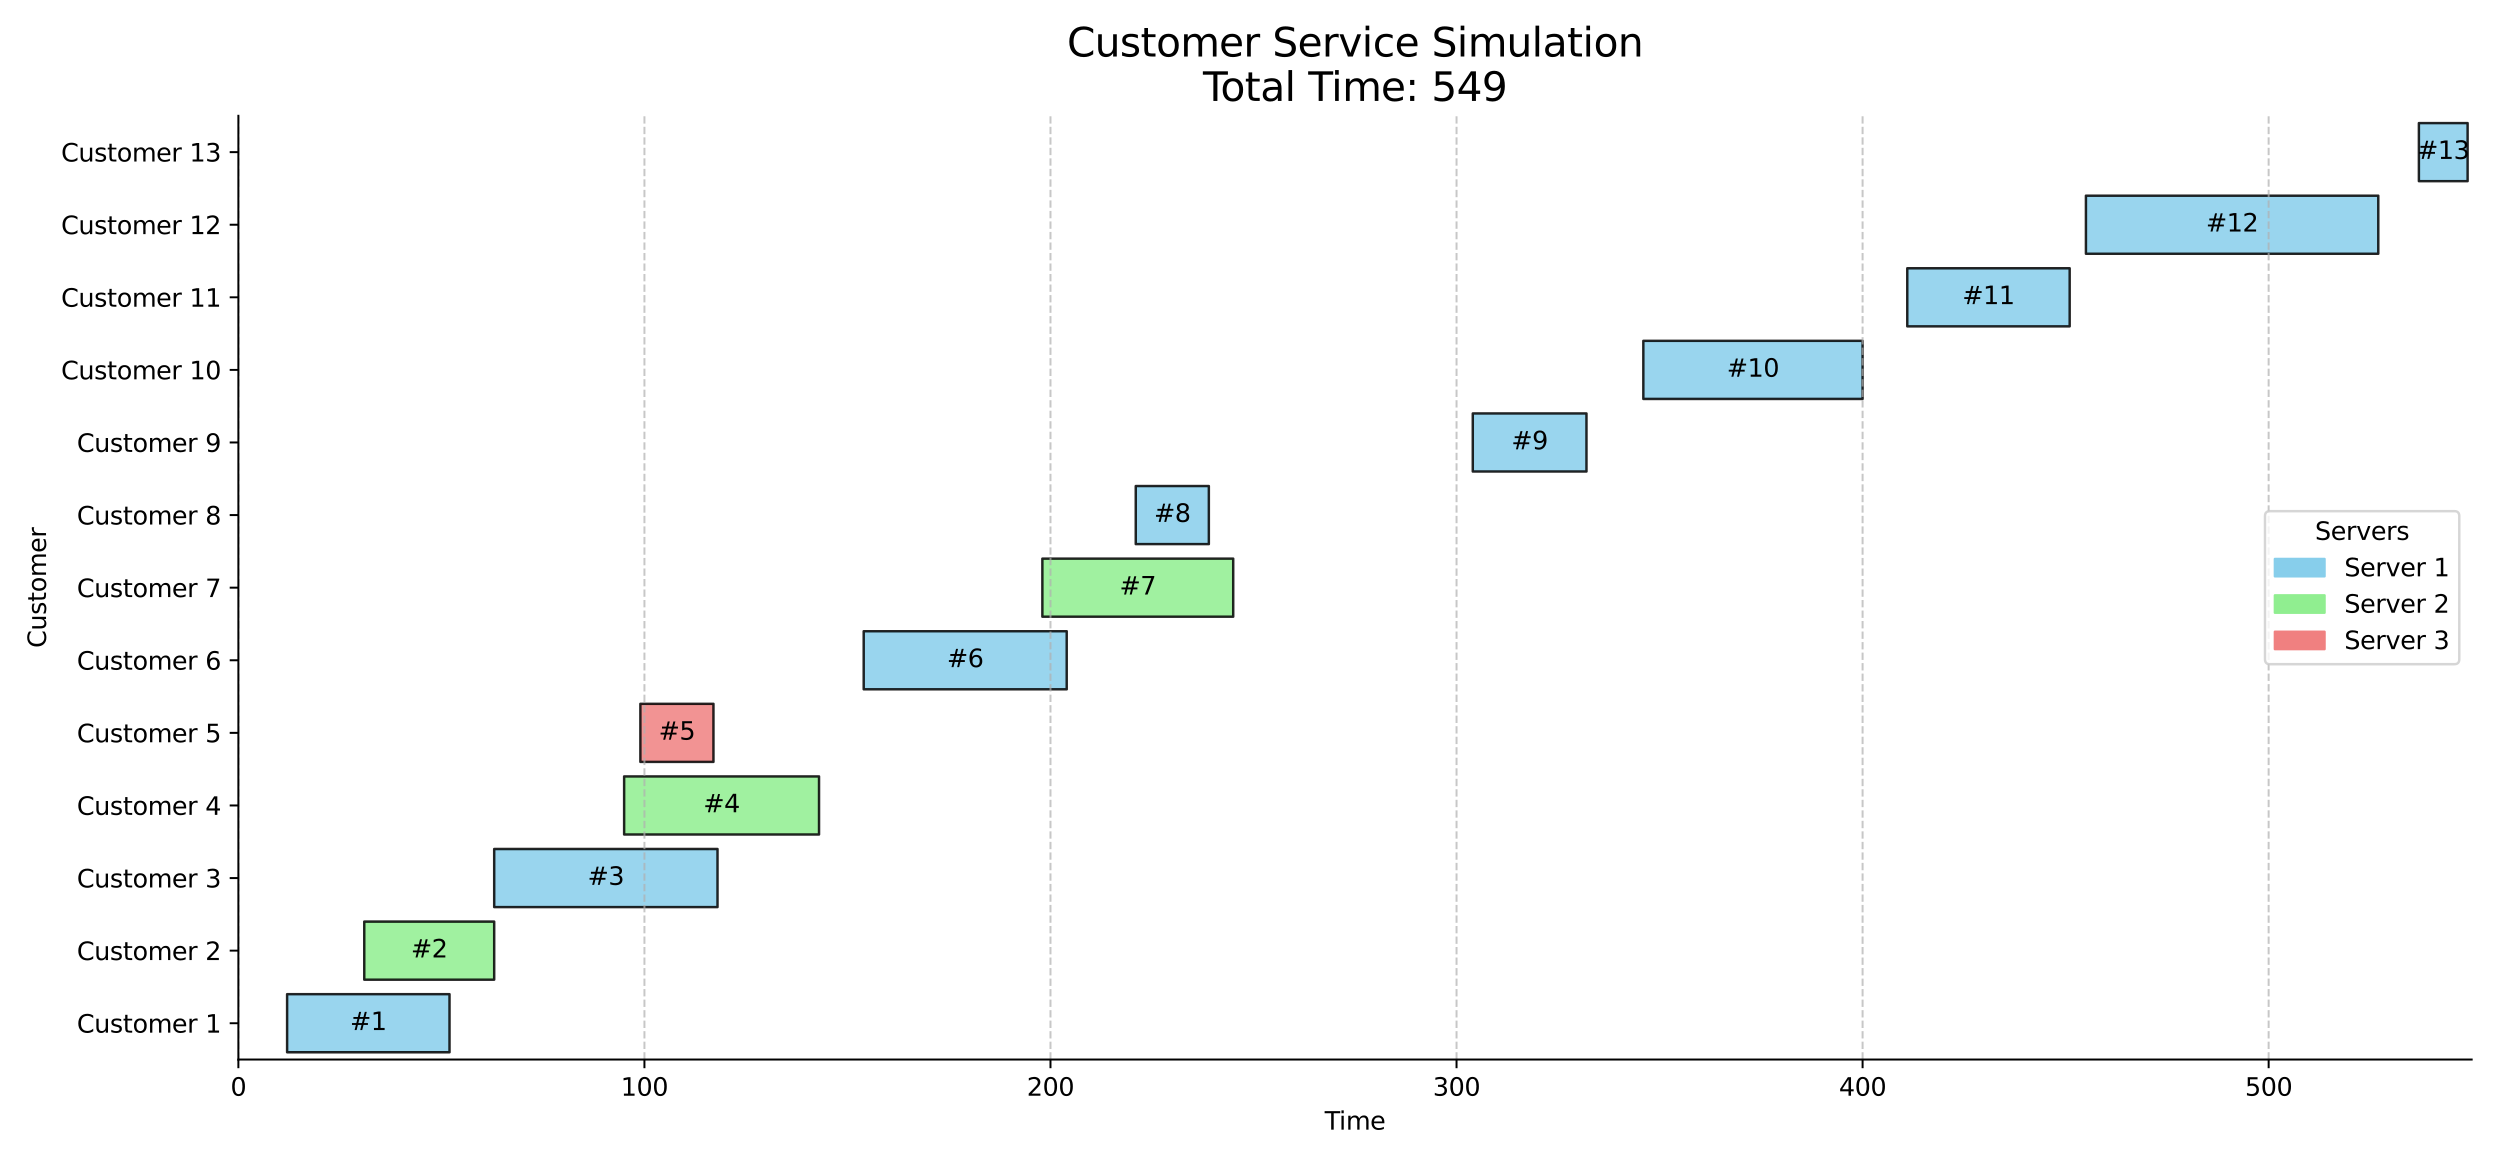 <?xml version="1.0" encoding="utf-8" standalone="no"?>
<!DOCTYPE svg PUBLIC "-//W3C//DTD SVG 1.1//EN"
  "http://www.w3.org/Graphics/SVG/1.1/DTD/svg11.dtd">
<svg xmlns:xlink="http://www.w3.org/1999/xlink" width="1008pt" height="468pt" viewBox="0 0 1008 468" xmlns="http://www.w3.org/2000/svg" version="1.1">
 <defs>
  <style type="text/css">*{stroke-linejoin: round; stroke-linecap: butt}</style>
 </defs>
 <g id="figure_1">
  <g id="patch_1">
   <path d="M 0 468
L 1008 468
L 1008 0
L 0 0
z
" style="fill: #ffffff"/>
  </g>
  <g id="axes_1">
   <g id="patch_2">
    <path d="M 96.112 427.2
L 996.58 427.2
L 996.58 46.7
L 96.112 46.7
z
" style="fill: #ffffff"/>
   </g>
   <g id="patch_3">
    <path d="M 115.759 424.273
L 181.248 424.273
L 181.248 400.858
L 115.759 400.858
z
" clip-path="url(#p34219df87b)" style="fill: #87ceeb; opacity: 0.85; stroke: #000000; stroke-linejoin: miter"/>
   </g>
   <g id="patch_4">
    <path d="M 146.866 395.004
L 199.257 395.004
L 199.257 371.588
L 146.866 371.588
z
" clip-path="url(#p34219df87b)" style="fill: #90ee90; opacity: 0.85; stroke: #000000; stroke-linejoin: miter"/>
   </g>
   <g id="patch_5">
    <path d="M 199.257 365.735
L 289.304 365.735
L 289.304 342.319
L 199.257 342.319
z
" clip-path="url(#p34219df87b)" style="fill: #87ceeb; opacity: 0.85; stroke: #000000; stroke-linejoin: miter"/>
   </g>
   <g id="patch_6">
    <path d="M 251.648 336.465
L 330.234 336.465
L 330.234 313.05
L 251.648 313.05
z
" clip-path="url(#p34219df87b)" style="fill: #90ee90; opacity: 0.85; stroke: #000000; stroke-linejoin: miter"/>
   </g>
   <g id="patch_7">
    <path d="M 258.197 307.196
L 287.667 307.196
L 287.667 283.781
L 258.197 283.781
z
" clip-path="url(#p34219df87b)" style="fill: #f08080; opacity: 0.85; stroke: #000000; stroke-linejoin: miter"/>
   </g>
   <g id="patch_8">
    <path d="M 348.243 277.927
L 430.104 277.927
L 430.104 254.512
L 348.243 254.512
z
" clip-path="url(#p34219df87b)" style="fill: #87ceeb; opacity: 0.85; stroke: #000000; stroke-linejoin: miter"/>
   </g>
   <g id="patch_9">
    <path d="M 420.281 248.658
L 497.23 248.658
L 497.23 225.242
L 420.281 225.242
z
" clip-path="url(#p34219df87b)" style="fill: #90ee90; opacity: 0.85; stroke: #000000; stroke-linejoin: miter"/>
   </g>
   <g id="patch_10">
    <path d="M 457.937 219.388
L 487.407 219.388
L 487.407 195.973
L 457.937 195.973
z
" clip-path="url(#p34219df87b)" style="fill: #87ceeb; opacity: 0.85; stroke: #000000; stroke-linejoin: miter"/>
   </g>
   <g id="patch_11">
    <path d="M 593.825 190.119
L 639.667 190.119
L 639.667 166.704
L 593.825 166.704
z
" clip-path="url(#p34219df87b)" style="fill: #87ceeb; opacity: 0.85; stroke: #000000; stroke-linejoin: miter"/>
   </g>
   <g id="patch_12">
    <path d="M 662.588 160.85
L 750.998 160.85
L 750.998 137.435
L 662.588 137.435
z
" clip-path="url(#p34219df87b)" style="fill: #87ceeb; opacity: 0.85; stroke: #000000; stroke-linejoin: miter"/>
   </g>
   <g id="patch_13">
    <path d="M 769.007 131.581
L 834.496 131.581
L 834.496 108.165
L 769.007 108.165
z
" clip-path="url(#p34219df87b)" style="fill: #87ceeb; opacity: 0.85; stroke: #000000; stroke-linejoin: miter"/>
   </g>
   <g id="patch_14">
    <path d="M 841.045 102.312
L 958.924 102.312
L 958.924 78.896
L 841.045 78.896
z
" clip-path="url(#p34219df87b)" style="fill: #87ceeb; opacity: 0.85; stroke: #000000; stroke-linejoin: miter"/>
   </g>
   <g id="patch_15">
    <path d="M 975.296 73.042
L 994.943 73.042
L 994.943 49.627
L 975.296 49.627
z
" clip-path="url(#p34219df87b)" style="fill: #87ceeb; opacity: 0.85; stroke: #000000; stroke-linejoin: miter"/>
   </g>
   <g id="matplotlib.axis_1">
    <g id="xtick_1">
     <g id="line2d_1">
      <path d="M 96.112 427.2
L 96.112 46.7
" clip-path="url(#p34219df87b)" style="fill: none; stroke-dasharray: 2.96,1.28; stroke-dashoffset: 0; stroke: #b0b0b0; stroke-opacity: 0.7; stroke-width: 0.8"/>
     </g>
     <g id="line2d_2">
      <defs>
       <path id="m6d9c27e8d7" d="M 0 0
L 0 3.5
" style="stroke: #000000; stroke-width: 0.8"/>
      </defs>
      <g>
       <use xlink:href="#m6d9c27e8d7" x="96.112" y="427.2" style="stroke: #000000; stroke-width: 0.8"/>
      </g>
     </g>
     <g id="text_1">
      <!-- 0 -->
      <g transform="translate(92.931 441.798) scale(0.1 -0.1)">
       <defs>
        <path id="DejaVuSans-30" d="M 2034 4250
Q 1547 4250 1301 3770
Q 1056 3291 1056 2328
Q 1056 1369 1301 889
Q 1547 409 2034 409
Q 2525 409 2770 889
Q 3016 1369 3016 2328
Q 3016 3291 2770 3770
Q 2525 4250 2034 4250
z
M 2034 4750
Q 2819 4750 3233 4129
Q 3647 3509 3647 2328
Q 3647 1150 3233 529
Q 2819 -91 2034 -91
Q 1250 -91 836 529
Q 422 1150 422 2328
Q 422 3509 836 4129
Q 1250 4750 2034 4750
z
" transform="scale(0.016)"/>
       </defs>
       <use xlink:href="#DejaVuSans-30"/>
      </g>
     </g>
    </g>
    <g id="xtick_2">
     <g id="line2d_3">
      <path d="M 259.834 427.2
L 259.834 46.7
" clip-path="url(#p34219df87b)" style="fill: none; stroke-dasharray: 2.96,1.28; stroke-dashoffset: 0; stroke: #b0b0b0; stroke-opacity: 0.7; stroke-width: 0.8"/>
     </g>
     <g id="line2d_4">
      <g>
       <use xlink:href="#m6d9c27e8d7" x="259.834" y="427.2" style="stroke: #000000; stroke-width: 0.8"/>
      </g>
     </g>
     <g id="text_2">
      <!-- 100 -->
      <g transform="translate(250.29 441.798) scale(0.1 -0.1)">
       <defs>
        <path id="DejaVuSans-31" d="M 794 531
L 1825 531
L 1825 4091
L 703 3866
L 703 4441
L 1819 4666
L 2450 4666
L 2450 531
L 3481 531
L 3481 0
L 794 0
L 794 531
z
" transform="scale(0.016)"/>
       </defs>
       <use xlink:href="#DejaVuSans-31"/>
       <use xlink:href="#DejaVuSans-30" transform="translate(63.623 0)"/>
       <use xlink:href="#DejaVuSans-30" transform="translate(127.246 0)"/>
      </g>
     </g>
    </g>
    <g id="xtick_3">
     <g id="line2d_5">
      <path d="M 423.555 427.2
L 423.555 46.7
" clip-path="url(#p34219df87b)" style="fill: none; stroke-dasharray: 2.96,1.28; stroke-dashoffset: 0; stroke: #b0b0b0; stroke-opacity: 0.7; stroke-width: 0.8"/>
     </g>
     <g id="line2d_6">
      <g>
       <use xlink:href="#m6d9c27e8d7" x="423.555" y="427.2" style="stroke: #000000; stroke-width: 0.8"/>
      </g>
     </g>
     <g id="text_3">
      <!-- 200 -->
      <g transform="translate(414.011 441.798) scale(0.1 -0.1)">
       <defs>
        <path id="DejaVuSans-32" d="M 1228 531
L 3431 531
L 3431 0
L 469 0
L 469 531
Q 828 903 1448 1529
Q 2069 2156 2228 2338
Q 2531 2678 2651 2914
Q 2772 3150 2772 3378
Q 2772 3750 2511 3984
Q 2250 4219 1831 4219
Q 1534 4219 1204 4116
Q 875 4013 500 3803
L 500 4441
Q 881 4594 1212 4672
Q 1544 4750 1819 4750
Q 2544 4750 2975 4387
Q 3406 4025 3406 3419
Q 3406 3131 3298 2873
Q 3191 2616 2906 2266
Q 2828 2175 2409 1742
Q 1991 1309 1228 531
z
" transform="scale(0.016)"/>
       </defs>
       <use xlink:href="#DejaVuSans-32"/>
       <use xlink:href="#DejaVuSans-30" transform="translate(63.623 0)"/>
       <use xlink:href="#DejaVuSans-30" transform="translate(127.246 0)"/>
      </g>
     </g>
    </g>
    <g id="xtick_4">
     <g id="line2d_7">
      <path d="M 587.277 427.2
L 587.277 46.7
" clip-path="url(#p34219df87b)" style="fill: none; stroke-dasharray: 2.96,1.28; stroke-dashoffset: 0; stroke: #b0b0b0; stroke-opacity: 0.7; stroke-width: 0.8"/>
     </g>
     <g id="line2d_8">
      <g>
       <use xlink:href="#m6d9c27e8d7" x="587.277" y="427.2" style="stroke: #000000; stroke-width: 0.8"/>
      </g>
     </g>
     <g id="text_4">
      <!-- 300 -->
      <g transform="translate(577.733 441.798) scale(0.1 -0.1)">
       <defs>
        <path id="DejaVuSans-33" d="M 2597 2516
Q 3050 2419 3304 2112
Q 3559 1806 3559 1356
Q 3559 666 3084 287
Q 2609 -91 1734 -91
Q 1441 -91 1130 -33
Q 819 25 488 141
L 488 750
Q 750 597 1062 519
Q 1375 441 1716 441
Q 2309 441 2620 675
Q 2931 909 2931 1356
Q 2931 1769 2642 2001
Q 2353 2234 1838 2234
L 1294 2234
L 1294 2753
L 1863 2753
Q 2328 2753 2575 2939
Q 2822 3125 2822 3475
Q 2822 3834 2567 4026
Q 2313 4219 1838 4219
Q 1578 4219 1281 4162
Q 984 4106 628 3988
L 628 4550
Q 988 4650 1302 4700
Q 1616 4750 1894 4750
Q 2613 4750 3031 4423
Q 3450 4097 3450 3541
Q 3450 3153 3228 2886
Q 3006 2619 2597 2516
z
" transform="scale(0.016)"/>
       </defs>
       <use xlink:href="#DejaVuSans-33"/>
       <use xlink:href="#DejaVuSans-30" transform="translate(63.623 0)"/>
       <use xlink:href="#DejaVuSans-30" transform="translate(127.246 0)"/>
      </g>
     </g>
    </g>
    <g id="xtick_5">
     <g id="line2d_9">
      <path d="M 750.998 427.2
L 750.998 46.7
" clip-path="url(#p34219df87b)" style="fill: none; stroke-dasharray: 2.96,1.28; stroke-dashoffset: 0; stroke: #b0b0b0; stroke-opacity: 0.7; stroke-width: 0.8"/>
     </g>
     <g id="line2d_10">
      <g>
       <use xlink:href="#m6d9c27e8d7" x="750.998" y="427.2" style="stroke: #000000; stroke-width: 0.8"/>
      </g>
     </g>
     <g id="text_5">
      <!-- 400 -->
      <g transform="translate(741.454 441.798) scale(0.1 -0.1)">
       <defs>
        <path id="DejaVuSans-34" d="M 2419 4116
L 825 1625
L 2419 1625
L 2419 4116
z
M 2253 4666
L 3047 4666
L 3047 1625
L 3713 1625
L 3713 1100
L 3047 1100
L 3047 0
L 2419 0
L 2419 1100
L 313 1100
L 313 1709
L 2253 4666
z
" transform="scale(0.016)"/>
       </defs>
       <use xlink:href="#DejaVuSans-34"/>
       <use xlink:href="#DejaVuSans-30" transform="translate(63.623 0)"/>
       <use xlink:href="#DejaVuSans-30" transform="translate(127.246 0)"/>
      </g>
     </g>
    </g>
    <g id="xtick_6">
     <g id="line2d_11">
      <path d="M 914.719 427.2
L 914.719 46.7
" clip-path="url(#p34219df87b)" style="fill: none; stroke-dasharray: 2.96,1.28; stroke-dashoffset: 0; stroke: #b0b0b0; stroke-opacity: 0.7; stroke-width: 0.8"/>
     </g>
     <g id="line2d_12">
      <g>
       <use xlink:href="#m6d9c27e8d7" x="914.719" y="427.2" style="stroke: #000000; stroke-width: 0.8"/>
      </g>
     </g>
     <g id="text_6">
      <!-- 500 -->
      <g transform="translate(905.176 441.798) scale(0.1 -0.1)">
       <defs>
        <path id="DejaVuSans-35" d="M 691 4666
L 3169 4666
L 3169 4134
L 1269 4134
L 1269 2991
Q 1406 3038 1543 3061
Q 1681 3084 1819 3084
Q 2600 3084 3056 2656
Q 3513 2228 3513 1497
Q 3513 744 3044 326
Q 2575 -91 1722 -91
Q 1428 -91 1123 -41
Q 819 9 494 109
L 494 744
Q 775 591 1075 516
Q 1375 441 1709 441
Q 2250 441 2565 725
Q 2881 1009 2881 1497
Q 2881 1984 2565 2268
Q 2250 2553 1709 2553
Q 1456 2553 1204 2497
Q 953 2441 691 2322
L 691 4666
z
" transform="scale(0.016)"/>
       </defs>
       <use xlink:href="#DejaVuSans-35"/>
       <use xlink:href="#DejaVuSans-30" transform="translate(63.623 0)"/>
       <use xlink:href="#DejaVuSans-30" transform="translate(127.246 0)"/>
      </g>
     </g>
    </g>
    <g id="text_7">
     <!-- Time -->
     <g transform="translate(534.113 455.477) scale(0.1 -0.1)">
      <defs>
       <path id="DejaVuSans-54" d="M -19 4666
L 3928 4666
L 3928 4134
L 2272 4134
L 2272 0
L 1638 0
L 1638 4134
L -19 4134
L -19 4666
z
" transform="scale(0.016)"/>
       <path id="DejaVuSans-69" d="M 603 3500
L 1178 3500
L 1178 0
L 603 0
L 603 3500
z
M 603 4863
L 1178 4863
L 1178 4134
L 603 4134
L 603 4863
z
" transform="scale(0.016)"/>
       <path id="DejaVuSans-6d" d="M 3328 2828
Q 3544 3216 3844 3400
Q 4144 3584 4550 3584
Q 5097 3584 5394 3201
Q 5691 2819 5691 2113
L 5691 0
L 5113 0
L 5113 2094
Q 5113 2597 4934 2840
Q 4756 3084 4391 3084
Q 3944 3084 3684 2787
Q 3425 2491 3425 1978
L 3425 0
L 2847 0
L 2847 2094
Q 2847 2600 2669 2842
Q 2491 3084 2119 3084
Q 1678 3084 1418 2786
Q 1159 2488 1159 1978
L 1159 0
L 581 0
L 581 3500
L 1159 3500
L 1159 2956
Q 1356 3278 1631 3431
Q 1906 3584 2284 3584
Q 2666 3584 2933 3390
Q 3200 3197 3328 2828
z
" transform="scale(0.016)"/>
       <path id="DejaVuSans-65" d="M 3597 1894
L 3597 1613
L 953 1613
Q 991 1019 1311 708
Q 1631 397 2203 397
Q 2534 397 2845 478
Q 3156 559 3463 722
L 3463 178
Q 3153 47 2828 -22
Q 2503 -91 2169 -91
Q 1331 -91 842 396
Q 353 884 353 1716
Q 353 2575 817 3079
Q 1281 3584 2069 3584
Q 2775 3584 3186 3129
Q 3597 2675 3597 1894
z
M 3022 2063
Q 3016 2534 2758 2815
Q 2500 3097 2075 3097
Q 1594 3097 1305 2825
Q 1016 2553 972 2059
L 3022 2063
z
" transform="scale(0.016)"/>
      </defs>
      <use xlink:href="#DejaVuSans-54"/>
      <use xlink:href="#DejaVuSans-69" transform="translate(57.959 0)"/>
      <use xlink:href="#DejaVuSans-6d" transform="translate(85.742 0)"/>
      <use xlink:href="#DejaVuSans-65" transform="translate(183.154 0)"/>
     </g>
    </g>
   </g>
   <g id="matplotlib.axis_2">
    <g id="ytick_1">
     <g id="line2d_13">
      <defs>
       <path id="m03abdfb8ca" d="M 0 0
L -3.5 0
" style="stroke: #000000; stroke-width: 0.8"/>
      </defs>
      <g>
       <use xlink:href="#m03abdfb8ca" x="96.112" y="412.565" style="stroke: #000000; stroke-width: 0.8"/>
      </g>
     </g>
     <g id="text_8">
      <!-- Customer 1 -->
      <g transform="translate(30.998 416.365) scale(0.1 -0.1)">
       <defs>
        <path id="DejaVuSans-43" d="M 4122 4306
L 4122 3641
Q 3803 3938 3442 4084
Q 3081 4231 2675 4231
Q 1875 4231 1450 3742
Q 1025 3253 1025 2328
Q 1025 1406 1450 917
Q 1875 428 2675 428
Q 3081 428 3442 575
Q 3803 722 4122 1019
L 4122 359
Q 3791 134 3420 21
Q 3050 -91 2638 -91
Q 1578 -91 968 557
Q 359 1206 359 2328
Q 359 3453 968 4101
Q 1578 4750 2638 4750
Q 3056 4750 3426 4639
Q 3797 4528 4122 4306
z
" transform="scale(0.016)"/>
        <path id="DejaVuSans-75" d="M 544 1381
L 544 3500
L 1119 3500
L 1119 1403
Q 1119 906 1312 657
Q 1506 409 1894 409
Q 2359 409 2629 706
Q 2900 1003 2900 1516
L 2900 3500
L 3475 3500
L 3475 0
L 2900 0
L 2900 538
Q 2691 219 2414 64
Q 2138 -91 1772 -91
Q 1169 -91 856 284
Q 544 659 544 1381
z
M 1991 3584
L 1991 3584
z
" transform="scale(0.016)"/>
        <path id="DejaVuSans-73" d="M 2834 3397
L 2834 2853
Q 2591 2978 2328 3040
Q 2066 3103 1784 3103
Q 1356 3103 1142 2972
Q 928 2841 928 2578
Q 928 2378 1081 2264
Q 1234 2150 1697 2047
L 1894 2003
Q 2506 1872 2764 1633
Q 3022 1394 3022 966
Q 3022 478 2636 193
Q 2250 -91 1575 -91
Q 1294 -91 989 -36
Q 684 19 347 128
L 347 722
Q 666 556 975 473
Q 1284 391 1588 391
Q 1994 391 2212 530
Q 2431 669 2431 922
Q 2431 1156 2273 1281
Q 2116 1406 1581 1522
L 1381 1569
Q 847 1681 609 1914
Q 372 2147 372 2553
Q 372 3047 722 3315
Q 1072 3584 1716 3584
Q 2034 3584 2315 3537
Q 2597 3491 2834 3397
z
" transform="scale(0.016)"/>
        <path id="DejaVuSans-74" d="M 1172 4494
L 1172 3500
L 2356 3500
L 2356 3053
L 1172 3053
L 1172 1153
Q 1172 725 1289 603
Q 1406 481 1766 481
L 2356 481
L 2356 0
L 1766 0
Q 1100 0 847 248
Q 594 497 594 1153
L 594 3053
L 172 3053
L 172 3500
L 594 3500
L 594 4494
L 1172 4494
z
" transform="scale(0.016)"/>
        <path id="DejaVuSans-6f" d="M 1959 3097
Q 1497 3097 1228 2736
Q 959 2375 959 1747
Q 959 1119 1226 758
Q 1494 397 1959 397
Q 2419 397 2687 759
Q 2956 1122 2956 1747
Q 2956 2369 2687 2733
Q 2419 3097 1959 3097
z
M 1959 3584
Q 2709 3584 3137 3096
Q 3566 2609 3566 1747
Q 3566 888 3137 398
Q 2709 -91 1959 -91
Q 1206 -91 779 398
Q 353 888 353 1747
Q 353 2609 779 3096
Q 1206 3584 1959 3584
z
" transform="scale(0.016)"/>
        <path id="DejaVuSans-72" d="M 2631 2963
Q 2534 3019 2420 3045
Q 2306 3072 2169 3072
Q 1681 3072 1420 2755
Q 1159 2438 1159 1844
L 1159 0
L 581 0
L 581 3500
L 1159 3500
L 1159 2956
Q 1341 3275 1631 3429
Q 1922 3584 2338 3584
Q 2397 3584 2469 3576
Q 2541 3569 2628 3553
L 2631 2963
z
" transform="scale(0.016)"/>
        <path id="DejaVuSans-20" transform="scale(0.016)"/>
       </defs>
       <use xlink:href="#DejaVuSans-43"/>
       <use xlink:href="#DejaVuSans-75" transform="translate(69.824 0)"/>
       <use xlink:href="#DejaVuSans-73" transform="translate(133.203 0)"/>
       <use xlink:href="#DejaVuSans-74" transform="translate(185.303 0)"/>
       <use xlink:href="#DejaVuSans-6f" transform="translate(224.512 0)"/>
       <use xlink:href="#DejaVuSans-6d" transform="translate(285.693 0)"/>
       <use xlink:href="#DejaVuSans-65" transform="translate(383.105 0)"/>
       <use xlink:href="#DejaVuSans-72" transform="translate(444.629 0)"/>
       <use xlink:href="#DejaVuSans-20" transform="translate(485.742 0)"/>
       <use xlink:href="#DejaVuSans-31" transform="translate(517.529 0)"/>
      </g>
     </g>
    </g>
    <g id="ytick_2">
     <g id="line2d_14">
      <g>
       <use xlink:href="#m03abdfb8ca" x="96.112" y="383.296" style="stroke: #000000; stroke-width: 0.8"/>
      </g>
     </g>
     <g id="text_9">
      <!-- Customer 2 -->
      <g transform="translate(30.998 387.095) scale(0.1 -0.1)">
       <use xlink:href="#DejaVuSans-43"/>
       <use xlink:href="#DejaVuSans-75" transform="translate(69.824 0)"/>
       <use xlink:href="#DejaVuSans-73" transform="translate(133.203 0)"/>
       <use xlink:href="#DejaVuSans-74" transform="translate(185.303 0)"/>
       <use xlink:href="#DejaVuSans-6f" transform="translate(224.512 0)"/>
       <use xlink:href="#DejaVuSans-6d" transform="translate(285.693 0)"/>
       <use xlink:href="#DejaVuSans-65" transform="translate(383.105 0)"/>
       <use xlink:href="#DejaVuSans-72" transform="translate(444.629 0)"/>
       <use xlink:href="#DejaVuSans-20" transform="translate(485.742 0)"/>
       <use xlink:href="#DejaVuSans-32" transform="translate(517.529 0)"/>
      </g>
     </g>
    </g>
    <g id="ytick_3">
     <g id="line2d_15">
      <g>
       <use xlink:href="#m03abdfb8ca" x="96.112" y="354.027" style="stroke: #000000; stroke-width: 0.8"/>
      </g>
     </g>
     <g id="text_10">
      <!-- Customer 3 -->
      <g transform="translate(30.998 357.826) scale(0.1 -0.1)">
       <use xlink:href="#DejaVuSans-43"/>
       <use xlink:href="#DejaVuSans-75" transform="translate(69.824 0)"/>
       <use xlink:href="#DejaVuSans-73" transform="translate(133.203 0)"/>
       <use xlink:href="#DejaVuSans-74" transform="translate(185.303 0)"/>
       <use xlink:href="#DejaVuSans-6f" transform="translate(224.512 0)"/>
       <use xlink:href="#DejaVuSans-6d" transform="translate(285.693 0)"/>
       <use xlink:href="#DejaVuSans-65" transform="translate(383.105 0)"/>
       <use xlink:href="#DejaVuSans-72" transform="translate(444.629 0)"/>
       <use xlink:href="#DejaVuSans-20" transform="translate(485.742 0)"/>
       <use xlink:href="#DejaVuSans-33" transform="translate(517.529 0)"/>
      </g>
     </g>
    </g>
    <g id="ytick_4">
     <g id="line2d_16">
      <g>
       <use xlink:href="#m03abdfb8ca" x="96.112" y="324.758" style="stroke: #000000; stroke-width: 0.8"/>
      </g>
     </g>
     <g id="text_11">
      <!-- Customer 4 -->
      <g transform="translate(30.998 328.557) scale(0.1 -0.1)">
       <use xlink:href="#DejaVuSans-43"/>
       <use xlink:href="#DejaVuSans-75" transform="translate(69.824 0)"/>
       <use xlink:href="#DejaVuSans-73" transform="translate(133.203 0)"/>
       <use xlink:href="#DejaVuSans-74" transform="translate(185.303 0)"/>
       <use xlink:href="#DejaVuSans-6f" transform="translate(224.512 0)"/>
       <use xlink:href="#DejaVuSans-6d" transform="translate(285.693 0)"/>
       <use xlink:href="#DejaVuSans-65" transform="translate(383.105 0)"/>
       <use xlink:href="#DejaVuSans-72" transform="translate(444.629 0)"/>
       <use xlink:href="#DejaVuSans-20" transform="translate(485.742 0)"/>
       <use xlink:href="#DejaVuSans-34" transform="translate(517.529 0)"/>
      </g>
     </g>
    </g>
    <g id="ytick_5">
     <g id="line2d_17">
      <g>
       <use xlink:href="#m03abdfb8ca" x="96.112" y="295.488" style="stroke: #000000; stroke-width: 0.8"/>
      </g>
     </g>
     <g id="text_12">
      <!-- Customer 5 -->
      <g transform="translate(30.998 299.288) scale(0.1 -0.1)">
       <use xlink:href="#DejaVuSans-43"/>
       <use xlink:href="#DejaVuSans-75" transform="translate(69.824 0)"/>
       <use xlink:href="#DejaVuSans-73" transform="translate(133.203 0)"/>
       <use xlink:href="#DejaVuSans-74" transform="translate(185.303 0)"/>
       <use xlink:href="#DejaVuSans-6f" transform="translate(224.512 0)"/>
       <use xlink:href="#DejaVuSans-6d" transform="translate(285.693 0)"/>
       <use xlink:href="#DejaVuSans-65" transform="translate(383.105 0)"/>
       <use xlink:href="#DejaVuSans-72" transform="translate(444.629 0)"/>
       <use xlink:href="#DejaVuSans-20" transform="translate(485.742 0)"/>
       <use xlink:href="#DejaVuSans-35" transform="translate(517.529 0)"/>
      </g>
     </g>
    </g>
    <g id="ytick_6">
     <g id="line2d_18">
      <g>
       <use xlink:href="#m03abdfb8ca" x="96.112" y="266.219" style="stroke: #000000; stroke-width: 0.8"/>
      </g>
     </g>
     <g id="text_13">
      <!-- Customer 6 -->
      <g transform="translate(30.998 270.018) scale(0.1 -0.1)">
       <defs>
        <path id="DejaVuSans-36" d="M 2113 2584
Q 1688 2584 1439 2293
Q 1191 2003 1191 1497
Q 1191 994 1439 701
Q 1688 409 2113 409
Q 2538 409 2786 701
Q 3034 994 3034 1497
Q 3034 2003 2786 2293
Q 2538 2584 2113 2584
z
M 3366 4563
L 3366 3988
Q 3128 4100 2886 4159
Q 2644 4219 2406 4219
Q 1781 4219 1451 3797
Q 1122 3375 1075 2522
Q 1259 2794 1537 2939
Q 1816 3084 2150 3084
Q 2853 3084 3261 2657
Q 3669 2231 3669 1497
Q 3669 778 3244 343
Q 2819 -91 2113 -91
Q 1303 -91 875 529
Q 447 1150 447 2328
Q 447 3434 972 4092
Q 1497 4750 2381 4750
Q 2619 4750 2861 4703
Q 3103 4656 3366 4563
z
" transform="scale(0.016)"/>
       </defs>
       <use xlink:href="#DejaVuSans-43"/>
       <use xlink:href="#DejaVuSans-75" transform="translate(69.824 0)"/>
       <use xlink:href="#DejaVuSans-73" transform="translate(133.203 0)"/>
       <use xlink:href="#DejaVuSans-74" transform="translate(185.303 0)"/>
       <use xlink:href="#DejaVuSans-6f" transform="translate(224.512 0)"/>
       <use xlink:href="#DejaVuSans-6d" transform="translate(285.693 0)"/>
       <use xlink:href="#DejaVuSans-65" transform="translate(383.105 0)"/>
       <use xlink:href="#DejaVuSans-72" transform="translate(444.629 0)"/>
       <use xlink:href="#DejaVuSans-20" transform="translate(485.742 0)"/>
       <use xlink:href="#DejaVuSans-36" transform="translate(517.529 0)"/>
      </g>
     </g>
    </g>
    <g id="ytick_7">
     <g id="line2d_19">
      <g>
       <use xlink:href="#m03abdfb8ca" x="96.112" y="236.95" style="stroke: #000000; stroke-width: 0.8"/>
      </g>
     </g>
     <g id="text_14">
      <!-- Customer 7 -->
      <g transform="translate(30.998 240.749) scale(0.1 -0.1)">
       <defs>
        <path id="DejaVuSans-37" d="M 525 4666
L 3525 4666
L 3525 4397
L 1831 0
L 1172 0
L 2766 4134
L 525 4134
L 525 4666
z
" transform="scale(0.016)"/>
       </defs>
       <use xlink:href="#DejaVuSans-43"/>
       <use xlink:href="#DejaVuSans-75" transform="translate(69.824 0)"/>
       <use xlink:href="#DejaVuSans-73" transform="translate(133.203 0)"/>
       <use xlink:href="#DejaVuSans-74" transform="translate(185.303 0)"/>
       <use xlink:href="#DejaVuSans-6f" transform="translate(224.512 0)"/>
       <use xlink:href="#DejaVuSans-6d" transform="translate(285.693 0)"/>
       <use xlink:href="#DejaVuSans-65" transform="translate(383.105 0)"/>
       <use xlink:href="#DejaVuSans-72" transform="translate(444.629 0)"/>
       <use xlink:href="#DejaVuSans-20" transform="translate(485.742 0)"/>
       <use xlink:href="#DejaVuSans-37" transform="translate(517.529 0)"/>
      </g>
     </g>
    </g>
    <g id="ytick_8">
     <g id="line2d_20">
      <g>
       <use xlink:href="#m03abdfb8ca" x="96.112" y="207.681" style="stroke: #000000; stroke-width: 0.8"/>
      </g>
     </g>
     <g id="text_15">
      <!-- Customer 8 -->
      <g transform="translate(30.998 211.48) scale(0.1 -0.1)">
       <defs>
        <path id="DejaVuSans-38" d="M 2034 2216
Q 1584 2216 1326 1975
Q 1069 1734 1069 1313
Q 1069 891 1326 650
Q 1584 409 2034 409
Q 2484 409 2743 651
Q 3003 894 3003 1313
Q 3003 1734 2745 1975
Q 2488 2216 2034 2216
z
M 1403 2484
Q 997 2584 770 2862
Q 544 3141 544 3541
Q 544 4100 942 4425
Q 1341 4750 2034 4750
Q 2731 4750 3128 4425
Q 3525 4100 3525 3541
Q 3525 3141 3298 2862
Q 3072 2584 2669 2484
Q 3125 2378 3379 2068
Q 3634 1759 3634 1313
Q 3634 634 3220 271
Q 2806 -91 2034 -91
Q 1263 -91 848 271
Q 434 634 434 1313
Q 434 1759 690 2068
Q 947 2378 1403 2484
z
M 1172 3481
Q 1172 3119 1398 2916
Q 1625 2713 2034 2713
Q 2441 2713 2670 2916
Q 2900 3119 2900 3481
Q 2900 3844 2670 4047
Q 2441 4250 2034 4250
Q 1625 4250 1398 4047
Q 1172 3844 1172 3481
z
" transform="scale(0.016)"/>
       </defs>
       <use xlink:href="#DejaVuSans-43"/>
       <use xlink:href="#DejaVuSans-75" transform="translate(69.824 0)"/>
       <use xlink:href="#DejaVuSans-73" transform="translate(133.203 0)"/>
       <use xlink:href="#DejaVuSans-74" transform="translate(185.303 0)"/>
       <use xlink:href="#DejaVuSans-6f" transform="translate(224.512 0)"/>
       <use xlink:href="#DejaVuSans-6d" transform="translate(285.693 0)"/>
       <use xlink:href="#DejaVuSans-65" transform="translate(383.105 0)"/>
       <use xlink:href="#DejaVuSans-72" transform="translate(444.629 0)"/>
       <use xlink:href="#DejaVuSans-20" transform="translate(485.742 0)"/>
       <use xlink:href="#DejaVuSans-38" transform="translate(517.529 0)"/>
      </g>
     </g>
    </g>
    <g id="ytick_9">
     <g id="line2d_21">
      <g>
       <use xlink:href="#m03abdfb8ca" x="96.112" y="178.412" style="stroke: #000000; stroke-width: 0.8"/>
      </g>
     </g>
     <g id="text_16">
      <!-- Customer 9 -->
      <g transform="translate(30.998 182.211) scale(0.1 -0.1)">
       <defs>
        <path id="DejaVuSans-39" d="M 703 97
L 703 672
Q 941 559 1184 500
Q 1428 441 1663 441
Q 2288 441 2617 861
Q 2947 1281 2994 2138
Q 2813 1869 2534 1725
Q 2256 1581 1919 1581
Q 1219 1581 811 2004
Q 403 2428 403 3163
Q 403 3881 828 4315
Q 1253 4750 1959 4750
Q 2769 4750 3195 4129
Q 3622 3509 3622 2328
Q 3622 1225 3098 567
Q 2575 -91 1691 -91
Q 1453 -91 1209 -44
Q 966 3 703 97
z
M 1959 2075
Q 2384 2075 2632 2365
Q 2881 2656 2881 3163
Q 2881 3666 2632 3958
Q 2384 4250 1959 4250
Q 1534 4250 1286 3958
Q 1038 3666 1038 3163
Q 1038 2656 1286 2365
Q 1534 2075 1959 2075
z
" transform="scale(0.016)"/>
       </defs>
       <use xlink:href="#DejaVuSans-43"/>
       <use xlink:href="#DejaVuSans-75" transform="translate(69.824 0)"/>
       <use xlink:href="#DejaVuSans-73" transform="translate(133.203 0)"/>
       <use xlink:href="#DejaVuSans-74" transform="translate(185.303 0)"/>
       <use xlink:href="#DejaVuSans-6f" transform="translate(224.512 0)"/>
       <use xlink:href="#DejaVuSans-6d" transform="translate(285.693 0)"/>
       <use xlink:href="#DejaVuSans-65" transform="translate(383.105 0)"/>
       <use xlink:href="#DejaVuSans-72" transform="translate(444.629 0)"/>
       <use xlink:href="#DejaVuSans-20" transform="translate(485.742 0)"/>
       <use xlink:href="#DejaVuSans-39" transform="translate(517.529 0)"/>
      </g>
     </g>
    </g>
    <g id="ytick_10">
     <g id="line2d_22">
      <g>
       <use xlink:href="#m03abdfb8ca" x="96.112" y="149.142" style="stroke: #000000; stroke-width: 0.8"/>
      </g>
     </g>
     <g id="text_17">
      <!-- Customer 10 -->
      <g transform="translate(24.636 152.942) scale(0.1 -0.1)">
       <use xlink:href="#DejaVuSans-43"/>
       <use xlink:href="#DejaVuSans-75" transform="translate(69.824 0)"/>
       <use xlink:href="#DejaVuSans-73" transform="translate(133.203 0)"/>
       <use xlink:href="#DejaVuSans-74" transform="translate(185.303 0)"/>
       <use xlink:href="#DejaVuSans-6f" transform="translate(224.512 0)"/>
       <use xlink:href="#DejaVuSans-6d" transform="translate(285.693 0)"/>
       <use xlink:href="#DejaVuSans-65" transform="translate(383.105 0)"/>
       <use xlink:href="#DejaVuSans-72" transform="translate(444.629 0)"/>
       <use xlink:href="#DejaVuSans-20" transform="translate(485.742 0)"/>
       <use xlink:href="#DejaVuSans-31" transform="translate(517.529 0)"/>
       <use xlink:href="#DejaVuSans-30" transform="translate(581.152 0)"/>
      </g>
     </g>
    </g>
    <g id="ytick_11">
     <g id="line2d_23">
      <g>
       <use xlink:href="#m03abdfb8ca" x="96.112" y="119.873" style="stroke: #000000; stroke-width: 0.8"/>
      </g>
     </g>
     <g id="text_18">
      <!-- Customer 11 -->
      <g transform="translate(24.636 123.672) scale(0.1 -0.1)">
       <use xlink:href="#DejaVuSans-43"/>
       <use xlink:href="#DejaVuSans-75" transform="translate(69.824 0)"/>
       <use xlink:href="#DejaVuSans-73" transform="translate(133.203 0)"/>
       <use xlink:href="#DejaVuSans-74" transform="translate(185.303 0)"/>
       <use xlink:href="#DejaVuSans-6f" transform="translate(224.512 0)"/>
       <use xlink:href="#DejaVuSans-6d" transform="translate(285.693 0)"/>
       <use xlink:href="#DejaVuSans-65" transform="translate(383.105 0)"/>
       <use xlink:href="#DejaVuSans-72" transform="translate(444.629 0)"/>
       <use xlink:href="#DejaVuSans-20" transform="translate(485.742 0)"/>
       <use xlink:href="#DejaVuSans-31" transform="translate(517.529 0)"/>
       <use xlink:href="#DejaVuSans-31" transform="translate(581.152 0)"/>
      </g>
     </g>
    </g>
    <g id="ytick_12">
     <g id="line2d_24">
      <g>
       <use xlink:href="#m03abdfb8ca" x="96.112" y="90.604" style="stroke: #000000; stroke-width: 0.8"/>
      </g>
     </g>
     <g id="text_19">
      <!-- Customer 12 -->
      <g transform="translate(24.636 94.403) scale(0.1 -0.1)">
       <use xlink:href="#DejaVuSans-43"/>
       <use xlink:href="#DejaVuSans-75" transform="translate(69.824 0)"/>
       <use xlink:href="#DejaVuSans-73" transform="translate(133.203 0)"/>
       <use xlink:href="#DejaVuSans-74" transform="translate(185.303 0)"/>
       <use xlink:href="#DejaVuSans-6f" transform="translate(224.512 0)"/>
       <use xlink:href="#DejaVuSans-6d" transform="translate(285.693 0)"/>
       <use xlink:href="#DejaVuSans-65" transform="translate(383.105 0)"/>
       <use xlink:href="#DejaVuSans-72" transform="translate(444.629 0)"/>
       <use xlink:href="#DejaVuSans-20" transform="translate(485.742 0)"/>
       <use xlink:href="#DejaVuSans-31" transform="translate(517.529 0)"/>
       <use xlink:href="#DejaVuSans-32" transform="translate(581.152 0)"/>
      </g>
     </g>
    </g>
    <g id="ytick_13">
     <g id="line2d_25">
      <g>
       <use xlink:href="#m03abdfb8ca" x="96.112" y="61.335" style="stroke: #000000; stroke-width: 0.8"/>
      </g>
     </g>
     <g id="text_20">
      <!-- Customer 13 -->
      <g transform="translate(24.636 65.134) scale(0.1 -0.1)">
       <use xlink:href="#DejaVuSans-43"/>
       <use xlink:href="#DejaVuSans-75" transform="translate(69.824 0)"/>
       <use xlink:href="#DejaVuSans-73" transform="translate(133.203 0)"/>
       <use xlink:href="#DejaVuSans-74" transform="translate(185.303 0)"/>
       <use xlink:href="#DejaVuSans-6f" transform="translate(224.512 0)"/>
       <use xlink:href="#DejaVuSans-6d" transform="translate(285.693 0)"/>
       <use xlink:href="#DejaVuSans-65" transform="translate(383.105 0)"/>
       <use xlink:href="#DejaVuSans-72" transform="translate(444.629 0)"/>
       <use xlink:href="#DejaVuSans-20" transform="translate(485.742 0)"/>
       <use xlink:href="#DejaVuSans-31" transform="translate(517.529 0)"/>
       <use xlink:href="#DejaVuSans-33" transform="translate(581.152 0)"/>
      </g>
     </g>
    </g>
    <g id="text_21">
     <!-- Customer -->
     <g transform="translate(18.556 261.237) rotate(-90) scale(0.1 -0.1)">
      <use xlink:href="#DejaVuSans-43"/>
      <use xlink:href="#DejaVuSans-75" transform="translate(69.824 0)"/>
      <use xlink:href="#DejaVuSans-73" transform="translate(133.203 0)"/>
      <use xlink:href="#DejaVuSans-74" transform="translate(185.303 0)"/>
      <use xlink:href="#DejaVuSans-6f" transform="translate(224.512 0)"/>
      <use xlink:href="#DejaVuSans-6d" transform="translate(285.693 0)"/>
      <use xlink:href="#DejaVuSans-65" transform="translate(383.105 0)"/>
      <use xlink:href="#DejaVuSans-72" transform="translate(444.629 0)"/>
     </g>
    </g>
   </g>
   <g id="patch_16">
    <path d="M 96.112 427.2
L 96.112 46.7
" style="fill: none; stroke: #000000; stroke-width: 0.8; stroke-linejoin: miter; stroke-linecap: square"/>
   </g>
   <g id="patch_17">
    <path d="M 96.112 427.2
L 996.58 427.2
" style="fill: none; stroke: #000000; stroke-width: 0.8; stroke-linejoin: miter; stroke-linecap: square"/>
   </g>
   <g id="text_22">
    <!-- #1 -->
    <g transform="translate(141.132 415.325) scale(0.1 -0.1)">
     <defs>
      <path id="DejaVuSans-23" d="M 3272 2816
L 2363 2816
L 2100 1772
L 3016 1772
L 3272 2816
z
M 2803 4594
L 2478 3297
L 3391 3297
L 3719 4594
L 4219 4594
L 3897 3297
L 4872 3297
L 4872 2816
L 3775 2816
L 3519 1772
L 4513 1772
L 4513 1294
L 3397 1294
L 3072 0
L 2572 0
L 2894 1294
L 1978 1294
L 1656 0
L 1153 0
L 1478 1294
L 494 1294
L 494 1772
L 1594 1772
L 1856 2816
L 850 2816
L 850 3297
L 1978 3297
L 2297 4594
L 2803 4594
z
" transform="scale(0.016)"/>
     </defs>
     <use xlink:href="#DejaVuSans-23"/>
     <use xlink:href="#DejaVuSans-31" transform="translate(83.789 0)"/>
    </g>
   </g>
   <g id="text_23">
    <!-- #2 -->
    <g transform="translate(165.69 386.056) scale(0.1 -0.1)">
     <use xlink:href="#DejaVuSans-23"/>
     <use xlink:href="#DejaVuSans-32" transform="translate(83.789 0)"/>
    </g>
   </g>
   <g id="text_24">
    <!-- #3 -->
    <g transform="translate(236.909 356.786) scale(0.1 -0.1)">
     <use xlink:href="#DejaVuSans-23"/>
     <use xlink:href="#DejaVuSans-33" transform="translate(83.789 0)"/>
    </g>
   </g>
   <g id="text_25">
    <!-- #4 -->
    <g transform="translate(283.57 327.517) scale(0.1 -0.1)">
     <use xlink:href="#DejaVuSans-23"/>
     <use xlink:href="#DejaVuSans-34" transform="translate(83.789 0)"/>
    </g>
   </g>
   <g id="text_26">
    <!-- #5 -->
    <g transform="translate(265.56 298.248) scale(0.1 -0.1)">
     <use xlink:href="#DejaVuSans-23"/>
     <use xlink:href="#DejaVuSans-35" transform="translate(83.789 0)"/>
    </g>
   </g>
   <g id="text_27">
    <!-- #6 -->
    <g transform="translate(381.803 268.979) scale(0.1 -0.1)">
     <use xlink:href="#DejaVuSans-23"/>
     <use xlink:href="#DejaVuSans-36" transform="translate(83.789 0)"/>
    </g>
   </g>
   <g id="text_28">
    <!-- #7 -->
    <g transform="translate(451.384 239.709) scale(0.1 -0.1)">
     <use xlink:href="#DejaVuSans-23"/>
     <use xlink:href="#DejaVuSans-37" transform="translate(83.789 0)"/>
    </g>
   </g>
   <g id="text_29">
    <!-- #8 -->
    <g transform="translate(465.301 210.44) scale(0.1 -0.1)">
     <use xlink:href="#DejaVuSans-23"/>
     <use xlink:href="#DejaVuSans-38" transform="translate(83.789 0)"/>
    </g>
   </g>
   <g id="text_30">
    <!-- #9 -->
    <g transform="translate(609.375 181.171) scale(0.1 -0.1)">
     <use xlink:href="#DejaVuSans-23"/>
     <use xlink:href="#DejaVuSans-39" transform="translate(83.789 0)"/>
    </g>
   </g>
   <g id="text_31">
    <!-- #10 -->
    <g transform="translate(696.241 151.902) scale(0.1 -0.1)">
     <use xlink:href="#DejaVuSans-23"/>
     <use xlink:href="#DejaVuSans-31" transform="translate(83.789 0)"/>
     <use xlink:href="#DejaVuSans-30" transform="translate(147.412 0)"/>
    </g>
   </g>
   <g id="text_32">
    <!-- #11 -->
    <g transform="translate(791.199 122.632) scale(0.1 -0.1)">
     <use xlink:href="#DejaVuSans-23"/>
     <use xlink:href="#DejaVuSans-31" transform="translate(83.789 0)"/>
     <use xlink:href="#DejaVuSans-31" transform="translate(147.412 0)"/>
    </g>
   </g>
   <g id="text_33">
    <!-- #12 -->
    <g transform="translate(889.432 93.363) scale(0.1 -0.1)">
     <use xlink:href="#DejaVuSans-23"/>
     <use xlink:href="#DejaVuSans-31" transform="translate(83.789 0)"/>
     <use xlink:href="#DejaVuSans-32" transform="translate(147.412 0)"/>
    </g>
   </g>
   <g id="text_34">
    <!-- #13 -->
    <g transform="translate(974.567 64.094) scale(0.1 -0.1)">
     <use xlink:href="#DejaVuSans-23"/>
     <use xlink:href="#DejaVuSans-31" transform="translate(83.789 0)"/>
     <use xlink:href="#DejaVuSans-33" transform="translate(147.412 0)"/>
    </g>
   </g>
   <g id="text_35">
    <!-- Customer Service Simulation -->
    <g transform="translate(430.221 22.784) scale(0.16 -0.16)">
     <defs>
      <path id="DejaVuSans-53" d="M 3425 4513
L 3425 3897
Q 3066 4069 2747 4153
Q 2428 4238 2131 4238
Q 1616 4238 1336 4038
Q 1056 3838 1056 3469
Q 1056 3159 1242 3001
Q 1428 2844 1947 2747
L 2328 2669
Q 3034 2534 3370 2195
Q 3706 1856 3706 1288
Q 3706 609 3251 259
Q 2797 -91 1919 -91
Q 1588 -91 1214 -16
Q 841 59 441 206
L 441 856
Q 825 641 1194 531
Q 1563 422 1919 422
Q 2459 422 2753 634
Q 3047 847 3047 1241
Q 3047 1584 2836 1778
Q 2625 1972 2144 2069
L 1759 2144
Q 1053 2284 737 2584
Q 422 2884 422 3419
Q 422 4038 858 4394
Q 1294 4750 2059 4750
Q 2388 4750 2728 4690
Q 3069 4631 3425 4513
z
" transform="scale(0.016)"/>
      <path id="DejaVuSans-76" d="M 191 3500
L 800 3500
L 1894 563
L 2988 3500
L 3597 3500
L 2284 0
L 1503 0
L 191 3500
z
" transform="scale(0.016)"/>
      <path id="DejaVuSans-63" d="M 3122 3366
L 3122 2828
Q 2878 2963 2633 3030
Q 2388 3097 2138 3097
Q 1578 3097 1268 2742
Q 959 2388 959 1747
Q 959 1106 1268 751
Q 1578 397 2138 397
Q 2388 397 2633 464
Q 2878 531 3122 666
L 3122 134
Q 2881 22 2623 -34
Q 2366 -91 2075 -91
Q 1284 -91 818 406
Q 353 903 353 1747
Q 353 2603 823 3093
Q 1294 3584 2113 3584
Q 2378 3584 2631 3529
Q 2884 3475 3122 3366
z
" transform="scale(0.016)"/>
      <path id="DejaVuSans-6c" d="M 603 4863
L 1178 4863
L 1178 0
L 603 0
L 603 4863
z
" transform="scale(0.016)"/>
      <path id="DejaVuSans-61" d="M 2194 1759
Q 1497 1759 1228 1600
Q 959 1441 959 1056
Q 959 750 1161 570
Q 1363 391 1709 391
Q 2188 391 2477 730
Q 2766 1069 2766 1631
L 2766 1759
L 2194 1759
z
M 3341 1997
L 3341 0
L 2766 0
L 2766 531
Q 2569 213 2275 61
Q 1981 -91 1556 -91
Q 1019 -91 701 211
Q 384 513 384 1019
Q 384 1609 779 1909
Q 1175 2209 1959 2209
L 2766 2209
L 2766 2266
Q 2766 2663 2505 2880
Q 2244 3097 1772 3097
Q 1472 3097 1187 3025
Q 903 2953 641 2809
L 641 3341
Q 956 3463 1253 3523
Q 1550 3584 1831 3584
Q 2591 3584 2966 3190
Q 3341 2797 3341 1997
z
" transform="scale(0.016)"/>
      <path id="DejaVuSans-6e" d="M 3513 2113
L 3513 0
L 2938 0
L 2938 2094
Q 2938 2591 2744 2837
Q 2550 3084 2163 3084
Q 1697 3084 1428 2787
Q 1159 2491 1159 1978
L 1159 0
L 581 0
L 581 3500
L 1159 3500
L 1159 2956
Q 1366 3272 1645 3428
Q 1925 3584 2291 3584
Q 2894 3584 3203 3211
Q 3513 2838 3513 2113
z
" transform="scale(0.016)"/>
     </defs>
     <use xlink:href="#DejaVuSans-43"/>
     <use xlink:href="#DejaVuSans-75" transform="translate(69.824 0)"/>
     <use xlink:href="#DejaVuSans-73" transform="translate(133.203 0)"/>
     <use xlink:href="#DejaVuSans-74" transform="translate(185.303 0)"/>
     <use xlink:href="#DejaVuSans-6f" transform="translate(224.512 0)"/>
     <use xlink:href="#DejaVuSans-6d" transform="translate(285.693 0)"/>
     <use xlink:href="#DejaVuSans-65" transform="translate(383.105 0)"/>
     <use xlink:href="#DejaVuSans-72" transform="translate(444.629 0)"/>
     <use xlink:href="#DejaVuSans-20" transform="translate(485.742 0)"/>
     <use xlink:href="#DejaVuSans-53" transform="translate(517.529 0)"/>
     <use xlink:href="#DejaVuSans-65" transform="translate(581.006 0)"/>
     <use xlink:href="#DejaVuSans-72" transform="translate(642.529 0)"/>
     <use xlink:href="#DejaVuSans-76" transform="translate(683.643 0)"/>
     <use xlink:href="#DejaVuSans-69" transform="translate(742.822 0)"/>
     <use xlink:href="#DejaVuSans-63" transform="translate(770.605 0)"/>
     <use xlink:href="#DejaVuSans-65" transform="translate(825.586 0)"/>
     <use xlink:href="#DejaVuSans-20" transform="translate(887.109 0)"/>
     <use xlink:href="#DejaVuSans-53" transform="translate(918.896 0)"/>
     <use xlink:href="#DejaVuSans-69" transform="translate(982.373 0)"/>
     <use xlink:href="#DejaVuSans-6d" transform="translate(1010.156 0)"/>
     <use xlink:href="#DejaVuSans-75" transform="translate(1107.568 0)"/>
     <use xlink:href="#DejaVuSans-6c" transform="translate(1170.947 0)"/>
     <use xlink:href="#DejaVuSans-61" transform="translate(1198.73 0)"/>
     <use xlink:href="#DejaVuSans-74" transform="translate(1260.01 0)"/>
     <use xlink:href="#DejaVuSans-69" transform="translate(1299.219 0)"/>
     <use xlink:href="#DejaVuSans-6f" transform="translate(1327.002 0)"/>
     <use xlink:href="#DejaVuSans-6e" transform="translate(1388.184 0)"/>
    </g>
    <!-- Total Time: 549 -->
    <g transform="translate(485.04 40.7) scale(0.16 -0.16)">
     <defs>
      <path id="DejaVuSans-3a" d="M 750 794
L 1409 794
L 1409 0
L 750 0
L 750 794
z
M 750 3309
L 1409 3309
L 1409 2516
L 750 2516
L 750 3309
z
" transform="scale(0.016)"/>
     </defs>
     <use xlink:href="#DejaVuSans-54"/>
     <use xlink:href="#DejaVuSans-6f" transform="translate(44.084 0)"/>
     <use xlink:href="#DejaVuSans-74" transform="translate(105.266 0)"/>
     <use xlink:href="#DejaVuSans-61" transform="translate(144.475 0)"/>
     <use xlink:href="#DejaVuSans-6c" transform="translate(205.754 0)"/>
     <use xlink:href="#DejaVuSans-20" transform="translate(233.537 0)"/>
     <use xlink:href="#DejaVuSans-54" transform="translate(265.324 0)"/>
     <use xlink:href="#DejaVuSans-69" transform="translate(323.283 0)"/>
     <use xlink:href="#DejaVuSans-6d" transform="translate(351.066 0)"/>
     <use xlink:href="#DejaVuSans-65" transform="translate(448.479 0)"/>
     <use xlink:href="#DejaVuSans-3a" transform="translate(510.002 0)"/>
     <use xlink:href="#DejaVuSans-20" transform="translate(543.693 0)"/>
     <use xlink:href="#DejaVuSans-35" transform="translate(575.48 0)"/>
     <use xlink:href="#DejaVuSans-34" transform="translate(639.104 0)"/>
     <use xlink:href="#DejaVuSans-39" transform="translate(702.727 0)"/>
    </g>
   </g>
   <g id="legend_1">
    <g id="patch_18">
     <path d="M 915.244 267.806
L 989.58 267.806
Q 991.58 267.806 991.58 265.806
L 991.58 208.094
Q 991.58 206.094 989.58 206.094
L 915.244 206.094
Q 913.244 206.094 913.244 208.094
L 913.244 265.806
Q 913.244 267.806 915.244 267.806
z
" style="fill: #ffffff; opacity: 0.8; stroke: #cccccc; stroke-linejoin: miter"/>
    </g>
    <g id="text_36">
     <!-- Servers -->
     <g transform="translate(933.41 217.692) scale(0.1 -0.1)">
      <use xlink:href="#DejaVuSans-53"/>
      <use xlink:href="#DejaVuSans-65" transform="translate(63.477 0)"/>
      <use xlink:href="#DejaVuSans-72" transform="translate(125 0)"/>
      <use xlink:href="#DejaVuSans-76" transform="translate(166.113 0)"/>
      <use xlink:href="#DejaVuSans-65" transform="translate(225.293 0)"/>
      <use xlink:href="#DejaVuSans-72" transform="translate(286.816 0)"/>
      <use xlink:href="#DejaVuSans-73" transform="translate(327.93 0)"/>
     </g>
    </g>
    <g id="patch_19">
     <path d="M 917.244 232.37
L 937.244 232.37
L 937.244 225.37
L 917.244 225.37
z
" style="fill: #87ceeb; stroke: #87ceeb; stroke-linejoin: miter"/>
    </g>
    <g id="text_37">
     <!-- Server 1 -->
     <g transform="translate(945.244 232.37) scale(0.1 -0.1)">
      <use xlink:href="#DejaVuSans-53"/>
      <use xlink:href="#DejaVuSans-65" transform="translate(63.477 0)"/>
      <use xlink:href="#DejaVuSans-72" transform="translate(125 0)"/>
      <use xlink:href="#DejaVuSans-76" transform="translate(166.113 0)"/>
      <use xlink:href="#DejaVuSans-65" transform="translate(225.293 0)"/>
      <use xlink:href="#DejaVuSans-72" transform="translate(286.816 0)"/>
      <use xlink:href="#DejaVuSans-20" transform="translate(327.93 0)"/>
      <use xlink:href="#DejaVuSans-31" transform="translate(359.717 0)"/>
     </g>
    </g>
    <g id="patch_20">
     <path d="M 917.244 247.048
L 937.244 247.048
L 937.244 240.048
L 917.244 240.048
z
" style="fill: #90ee90; stroke: #90ee90; stroke-linejoin: miter"/>
    </g>
    <g id="text_38">
     <!-- Server 2 -->
     <g transform="translate(945.244 247.048) scale(0.1 -0.1)">
      <use xlink:href="#DejaVuSans-53"/>
      <use xlink:href="#DejaVuSans-65" transform="translate(63.477 0)"/>
      <use xlink:href="#DejaVuSans-72" transform="translate(125 0)"/>
      <use xlink:href="#DejaVuSans-76" transform="translate(166.113 0)"/>
      <use xlink:href="#DejaVuSans-65" transform="translate(225.293 0)"/>
      <use xlink:href="#DejaVuSans-72" transform="translate(286.816 0)"/>
      <use xlink:href="#DejaVuSans-20" transform="translate(327.93 0)"/>
      <use xlink:href="#DejaVuSans-32" transform="translate(359.717 0)"/>
     </g>
    </g>
    <g id="patch_21">
     <path d="M 917.244 261.727
L 937.244 261.727
L 937.244 254.727
L 917.244 254.727
z
" style="fill: #f08080; stroke: #f08080; stroke-linejoin: miter"/>
    </g>
    <g id="text_39">
     <!-- Server 3 -->
     <g transform="translate(945.244 261.727) scale(0.1 -0.1)">
      <use xlink:href="#DejaVuSans-53"/>
      <use xlink:href="#DejaVuSans-65" transform="translate(63.477 0)"/>
      <use xlink:href="#DejaVuSans-72" transform="translate(125 0)"/>
      <use xlink:href="#DejaVuSans-76" transform="translate(166.113 0)"/>
      <use xlink:href="#DejaVuSans-65" transform="translate(225.293 0)"/>
      <use xlink:href="#DejaVuSans-72" transform="translate(286.816 0)"/>
      <use xlink:href="#DejaVuSans-20" transform="translate(327.93 0)"/>
      <use xlink:href="#DejaVuSans-33" transform="translate(359.717 0)"/>
     </g>
    </g>
   </g>
  </g>
 </g>
 <defs>
  <clipPath id="p34219df87b">
   <rect x="96.112" y="46.7" width="900.468" height="380.5"/>
  </clipPath>
 </defs>
</svg>
